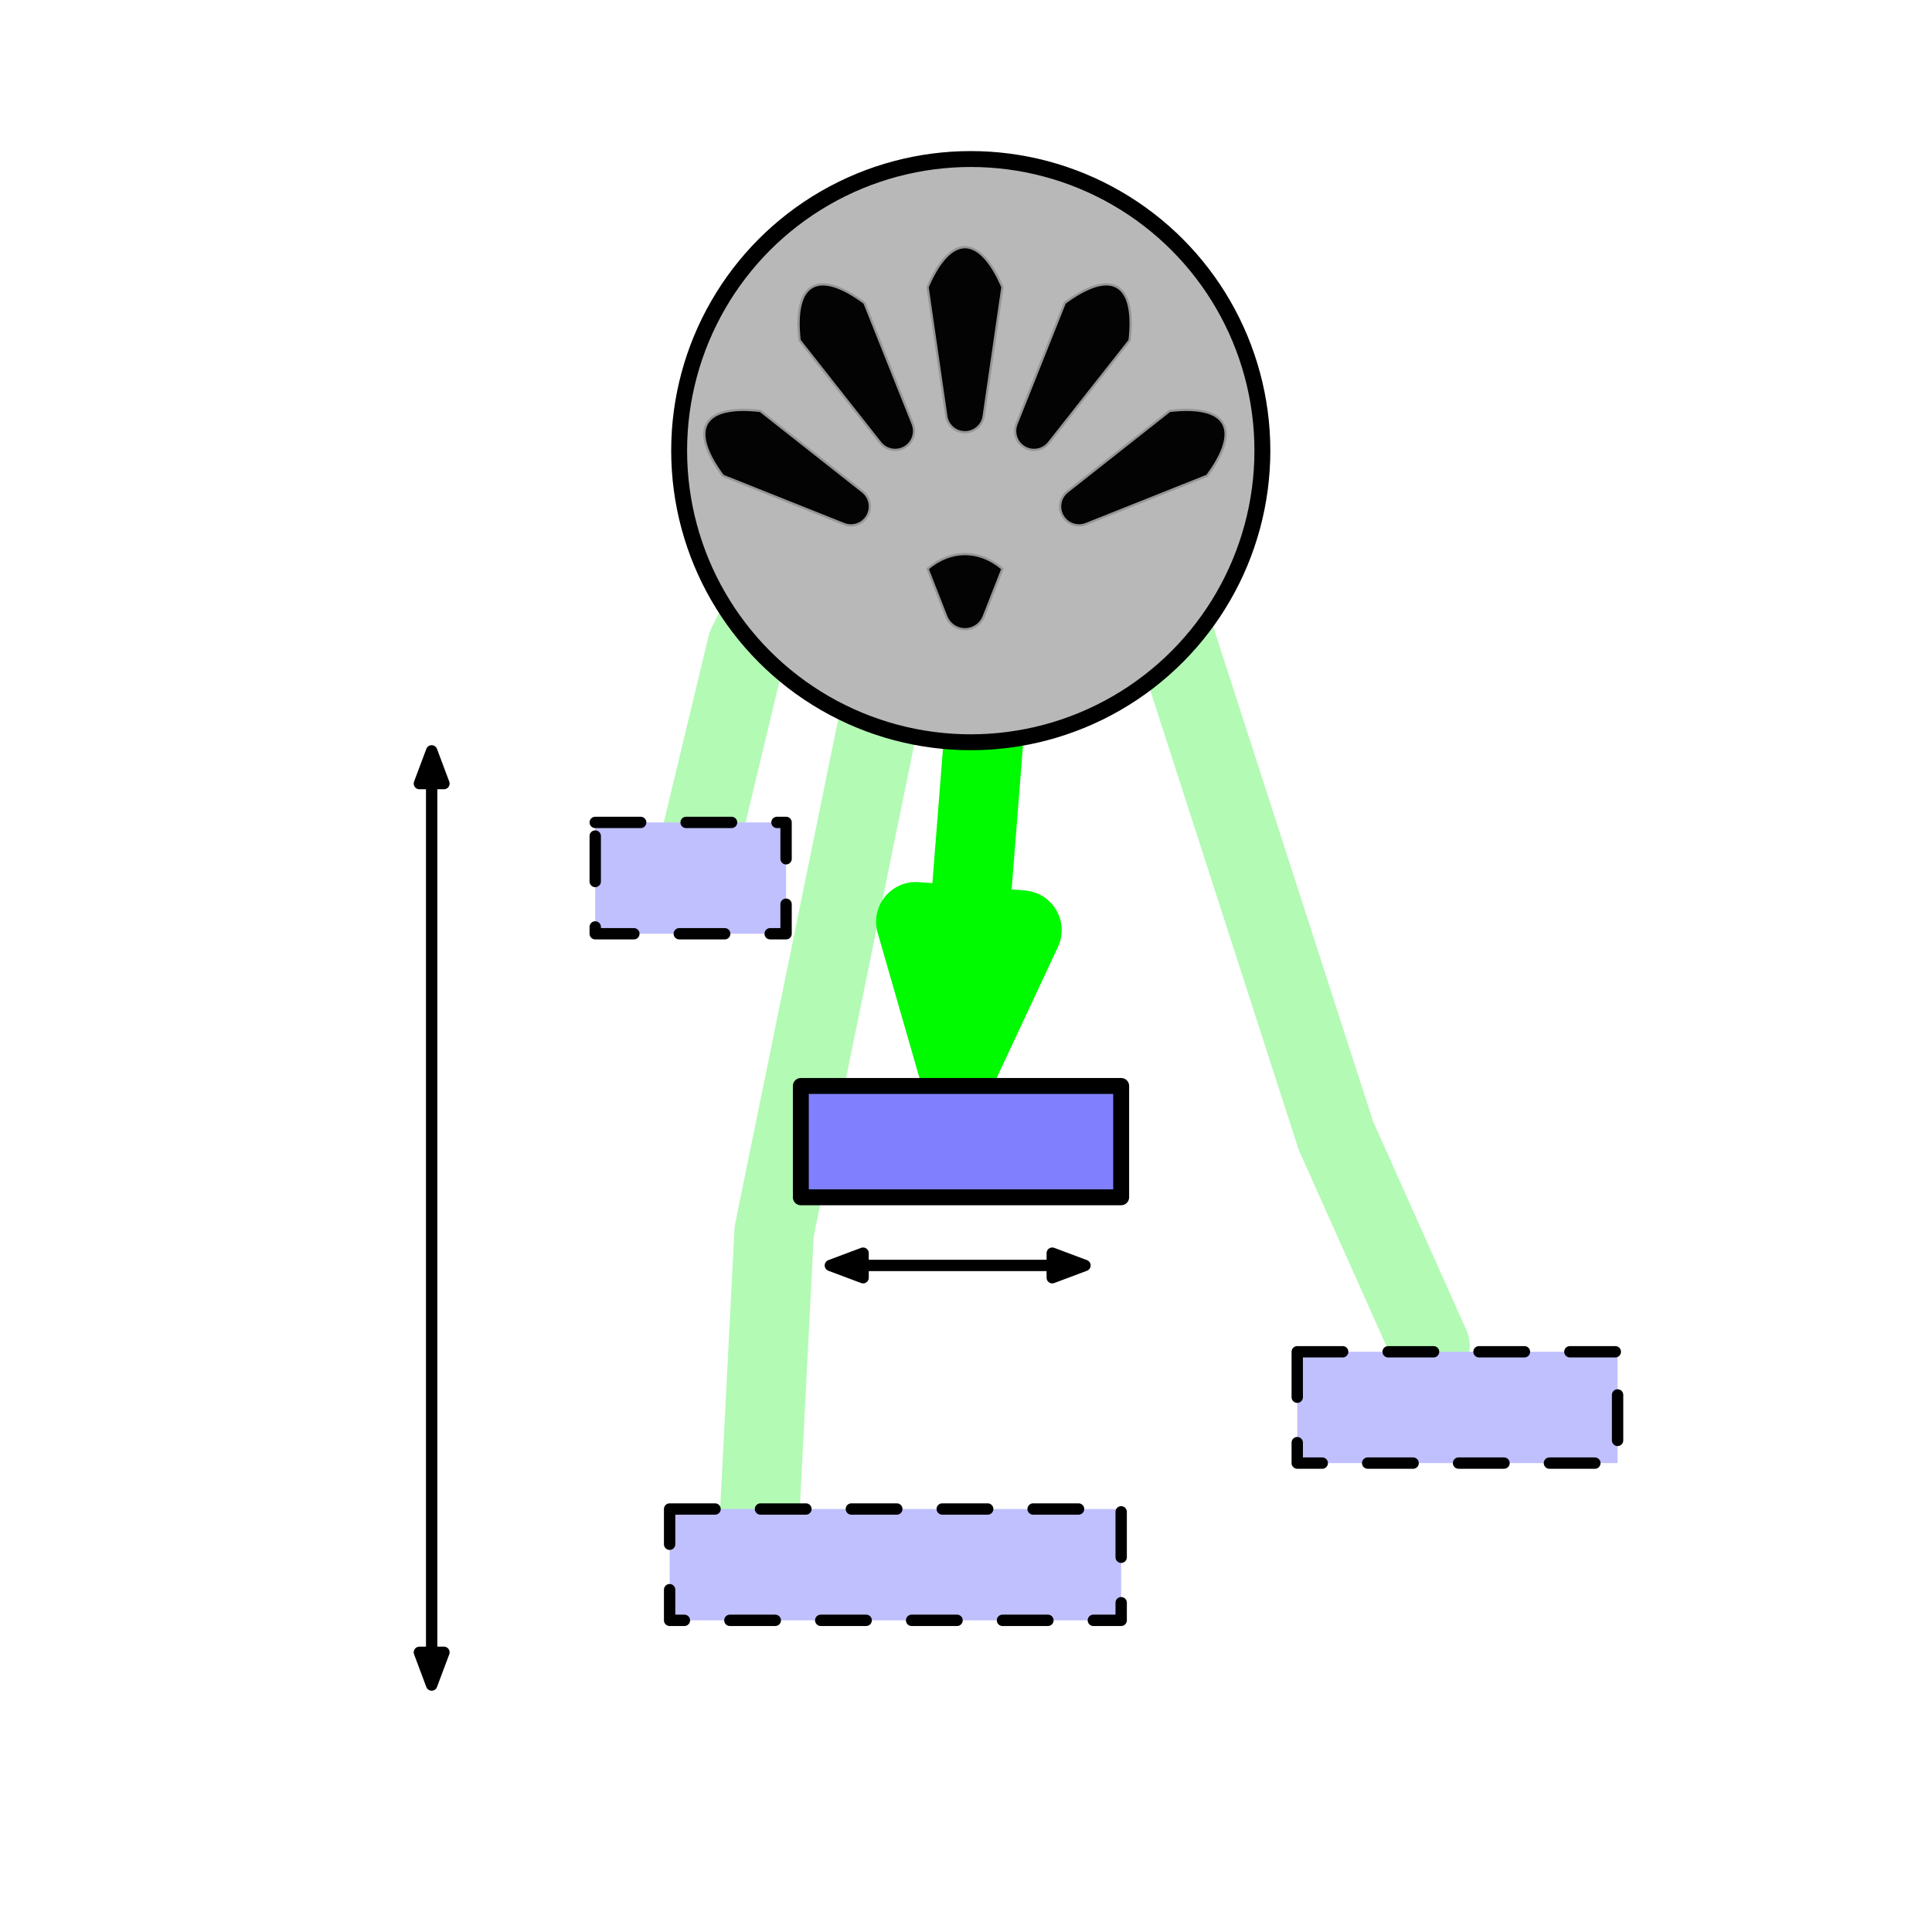 <?xml version="1.0" encoding="UTF-8" standalone="no"?>
<!DOCTYPE svg PUBLIC "-//W3C//DTD SVG 1.1//EN" "http://www.w3.org/Graphics/SVG/1.1/DTD/svg11.dtd">
<svg xmlns:xl="http://www.w3.org/1999/xlink" xmlns:dc="http://purl.org/dc/elements/1.1/" version="1.1" xmlns="http://www.w3.org/2000/svg" viewBox="0 0 850.394 850.394" width="850.394" height="850.394">
  <defs>
    <marker orient="auto" overflow="visible" markerUnits="strokeWidth" id="FilledArrow_Marker" stroke-linejoin="miter" stroke-miterlimit="10" viewBox="-1 -2 4 4" markerWidth="4" markerHeight="4" color="#00fa00">
      <g>
        <path d="M 1.783 0 L 0 -.669 L 0 .669 Z" fill="currentColor" stroke="currentColor" stroke-width="1"/>
      </g>
    </marker>
    <marker orient="auto" overflow="visible" markerUnits="strokeWidth" id="FilledArrow_Marker_2" stroke-linejoin="miter" stroke-miterlimit="10" viewBox="-1 -3 5 6" markerWidth="5" markerHeight="6" color="black">
      <g>
        <path d="M 2.88 0 L 0 -1.08 L 0 1.08 Z" fill="currentColor" stroke="currentColor" stroke-width="1"/>
      </g>
    </marker>
    <marker orient="auto" overflow="visible" markerUnits="strokeWidth" id="FilledArrow_Marker_3" stroke-linejoin="miter" stroke-miterlimit="10" viewBox="-4 -3 5 6" markerWidth="5" markerHeight="6" color="black">
      <g>
        <path d="M -2.88 0 L 0 1.08 L 0 -1.08 Z" fill="currentColor" stroke="currentColor" stroke-width="1"/>
      </g>
    </marker>
  </defs>
  <g id="NoteIn" stroke-opacity="1" stroke="none" fill="none" fill-opacity="1" stroke-dasharray="none">
    <title>NoteIn</title>
    <g id="NoteIn: Layer 1">
      <title>Layer 1</title>
      <g id="Line_18">
        <path d="M 509.367 256.436 L 588 499.825 L 629.43 592.5" stroke="#b3fab5" stroke-linecap="round" stroke-linejoin="round" stroke-width="35"/>
      </g>
      <g id="Line_17">
        <path d="M 396.121 271 L 340.772 541.93 L 333.754 678.772" stroke="#b3fab5" stroke-linecap="round" stroke-linejoin="round" stroke-width="35"/>
      </g>
      <g id="Line_16">
        <path d="M 358.121 226.012 L 328.913 284.035 L 308 371" stroke="#b3fab5" stroke-linecap="round" stroke-linejoin="round" stroke-width="35"/>
      </g>
      <g id="Line_15">
        <line x1="435.228" y1="296.316" x2="426.468" y2="407.568" marker-end="url(#FilledArrow_Marker)" stroke="#00fa00" stroke-linecap="round" stroke-linejoin="round" stroke-width="35"/>
      </g>
      <g id="Graphic_8">
        <circle cx="427.293" cy="198.357" r="128.358" fill="#b8b8b8"/>
        <circle cx="427.293" cy="198.357" r="128.358" stroke="black" stroke-linecap="round" stroke-linejoin="round" stroke-width="7"/>
      </g>
      <g id="Graphic_7">
        <path d="M 371.474 230.66 L 318.192 209.411 C 303.009 188.872 309.289 177.994 334.668 180.874 L 379.712 216.392 C 383.322 219.239 383.94 224.473 381.094 228.083 C 378.812 230.977 374.897 232.026 371.474 230.66 Z" fill="#030303"/>
        <path d="M 371.474 230.66 L 318.192 209.411 C 303.009 188.872 309.289 177.994 334.668 180.874 L 379.712 216.392 C 383.322 219.239 383.94 224.473 381.094 228.083 C 378.812 230.977 374.897 232.026 371.474 230.66 Z" stroke="#969696" stroke-linecap="round" stroke-linejoin="round" stroke-width="1"/>
      </g>
      <g id="Graphic_6">
        <path d="M 387.481 194.856 L 351.963 149.812 C 349.083 124.434 359.961 118.153 380.5 133.337 L 401.75 186.618 C 403.453 190.888 401.372 195.731 397.101 197.434 C 393.678 198.799 389.764 197.751 387.481 194.856 Z" fill="#030303"/>
        <path d="M 387.481 194.856 L 351.963 149.812 C 349.083 124.434 359.961 118.153 380.5 133.337 L 401.75 186.618 C 403.453 190.888 401.372 195.731 397.101 197.434 C 393.678 198.799 389.764 197.751 387.481 194.856 Z" stroke="#969696" stroke-linecap="round" stroke-linejoin="round" stroke-width="1"/>
      </g>
      <g id="Graphic_5">
        <path d="M 469.799 216.392 L 514.843 180.874 C 540.221 177.994 546.502 188.872 531.318 209.411 L 478.037 230.66 C 473.767 232.363 468.924 230.282 467.221 226.012 C 465.856 222.588 466.904 218.674 469.799 216.392 Z" fill="#030303"/>
        <path d="M 469.799 216.392 L 514.843 180.874 C 540.221 177.994 546.502 188.872 531.318 209.411 L 478.037 230.66 C 473.767 232.363 468.924 230.282 467.221 226.012 C 465.856 222.588 466.904 218.674 469.799 216.392 Z" stroke="#969696" stroke-linecap="round" stroke-linejoin="round" stroke-width="1"/>
      </g>
      <g id="Graphic_4">
        <path d="M 447.421 186.618 L 468.67 133.337 C 489.209 118.153 500.087 124.434 497.207 149.812 L 461.689 194.856 C 458.842 198.466 453.608 199.085 449.998 196.238 C 447.104 193.956 446.055 190.042 447.421 186.618 Z" fill="#030303"/>
        <path d="M 447.421 186.618 L 468.67 133.337 C 489.209 118.153 500.087 124.434 497.207 149.812 L 461.689 194.856 C 458.842 198.466 453.608 199.085 449.998 196.238 C 447.104 193.956 446.055 190.042 447.421 186.618 Z" stroke="#969696" stroke-linecap="round" stroke-linejoin="round" stroke-width="1"/>
      </g>
      <g id="Graphic_3">
        <path d="M 416.517 183.132 L 408.28 126.364 C 418.475 102.945 431.036 102.945 441.231 126.364 L 432.993 183.132 C 432.333 187.681 428.109 190.834 423.56 190.174 C 419.912 189.645 417.047 186.78 416.517 183.132 Z" fill="#030303"/>
        <path d="M 416.517 183.132 L 408.28 126.364 C 418.475 102.945 431.036 102.945 441.231 126.364 L 432.993 183.132 C 432.333 187.681 428.109 190.834 423.56 190.174 C 419.912 189.645 417.047 186.78 416.517 183.132 Z" stroke="#969696" stroke-linecap="round" stroke-linejoin="round" stroke-width="1"/>
      </g>
      <g id="Graphic_2">
        <path d="M 416.517 271.351 L 408.28 250.369 C 418.475 241.712 431.036 241.712 441.231 250.369 L 432.993 271.351 C 431.207 275.901 426.071 278.141 421.521 276.355 C 419.23 275.456 417.417 273.642 416.517 271.351 Z" fill="#030303"/>
        <path d="M 416.517 271.351 L 408.28 250.369 C 418.475 241.712 431.036 241.712 441.231 250.369 L 432.993 271.351 C 431.207 275.901 426.071 278.141 421.521 276.355 C 419.23 275.456 417.417 273.642 416.517 271.351 Z" stroke="#969696" stroke-linecap="round" stroke-linejoin="round" stroke-width="1"/>
      </g>
      <g id="Graphic_9">
        <rect x="352.499" y="478" width="141" height="49" fill="#8080ff"/>
        <rect x="352.499" y="478" width="141" height="49" stroke="black" stroke-linecap="round" stroke-linejoin="round" stroke-width="7"/>
      </g>
      <g id="Graphic_10">
        <rect x="262" y="362" width="84" height="49" fill="#c0c0ff"/>
        <path d="M 262 362 L 346 362 L 346 411 L 262 411 Z" stroke="black" stroke-linecap="round" stroke-linejoin="round" stroke-dasharray="20.0,20.0" stroke-width="5"/>
      </g>
      <g id="Graphic_11">
        <rect x="571" y="595" width="141" height="49" fill="#c0c0ff"/>
        <path d="M 571 595 L 712 595 L 712 644 L 571 644 Z" stroke="black" stroke-linecap="round" stroke-linejoin="round" stroke-dasharray="20.0,20.0" stroke-width="5"/>
      </g>
      <g id="Graphic_12">
        <rect x="294.743" y="664.208" width="198.756" height="49" fill="#c0c0ff"/>
        <path d="M 294.743 664.208 L 493.499 664.208 L 493.499 713.208 L 294.743 713.208 Z" stroke="black" stroke-linecap="round" stroke-linejoin="round" stroke-dasharray="20.0,20.0" stroke-width="5"/>
      </g>
      <g id="Line_13">
        <line x1="190" y1="344.9" x2="190" y2="727.294" marker-end="url(#FilledArrow_Marker_2)" marker-start="url(#FilledArrow_Marker_3)" stroke="black" stroke-linecap="round" stroke-linejoin="round" stroke-width="5"/>
      </g>
      <g id="Line_14">
        <line x1="379.9" y1="557" x2="463.163" y2="557" marker-end="url(#FilledArrow_Marker_2)" marker-start="url(#FilledArrow_Marker_3)" stroke="black" stroke-linecap="round" stroke-linejoin="round" stroke-width="5"/>
      </g>
    </g>
  </g>
</svg>
